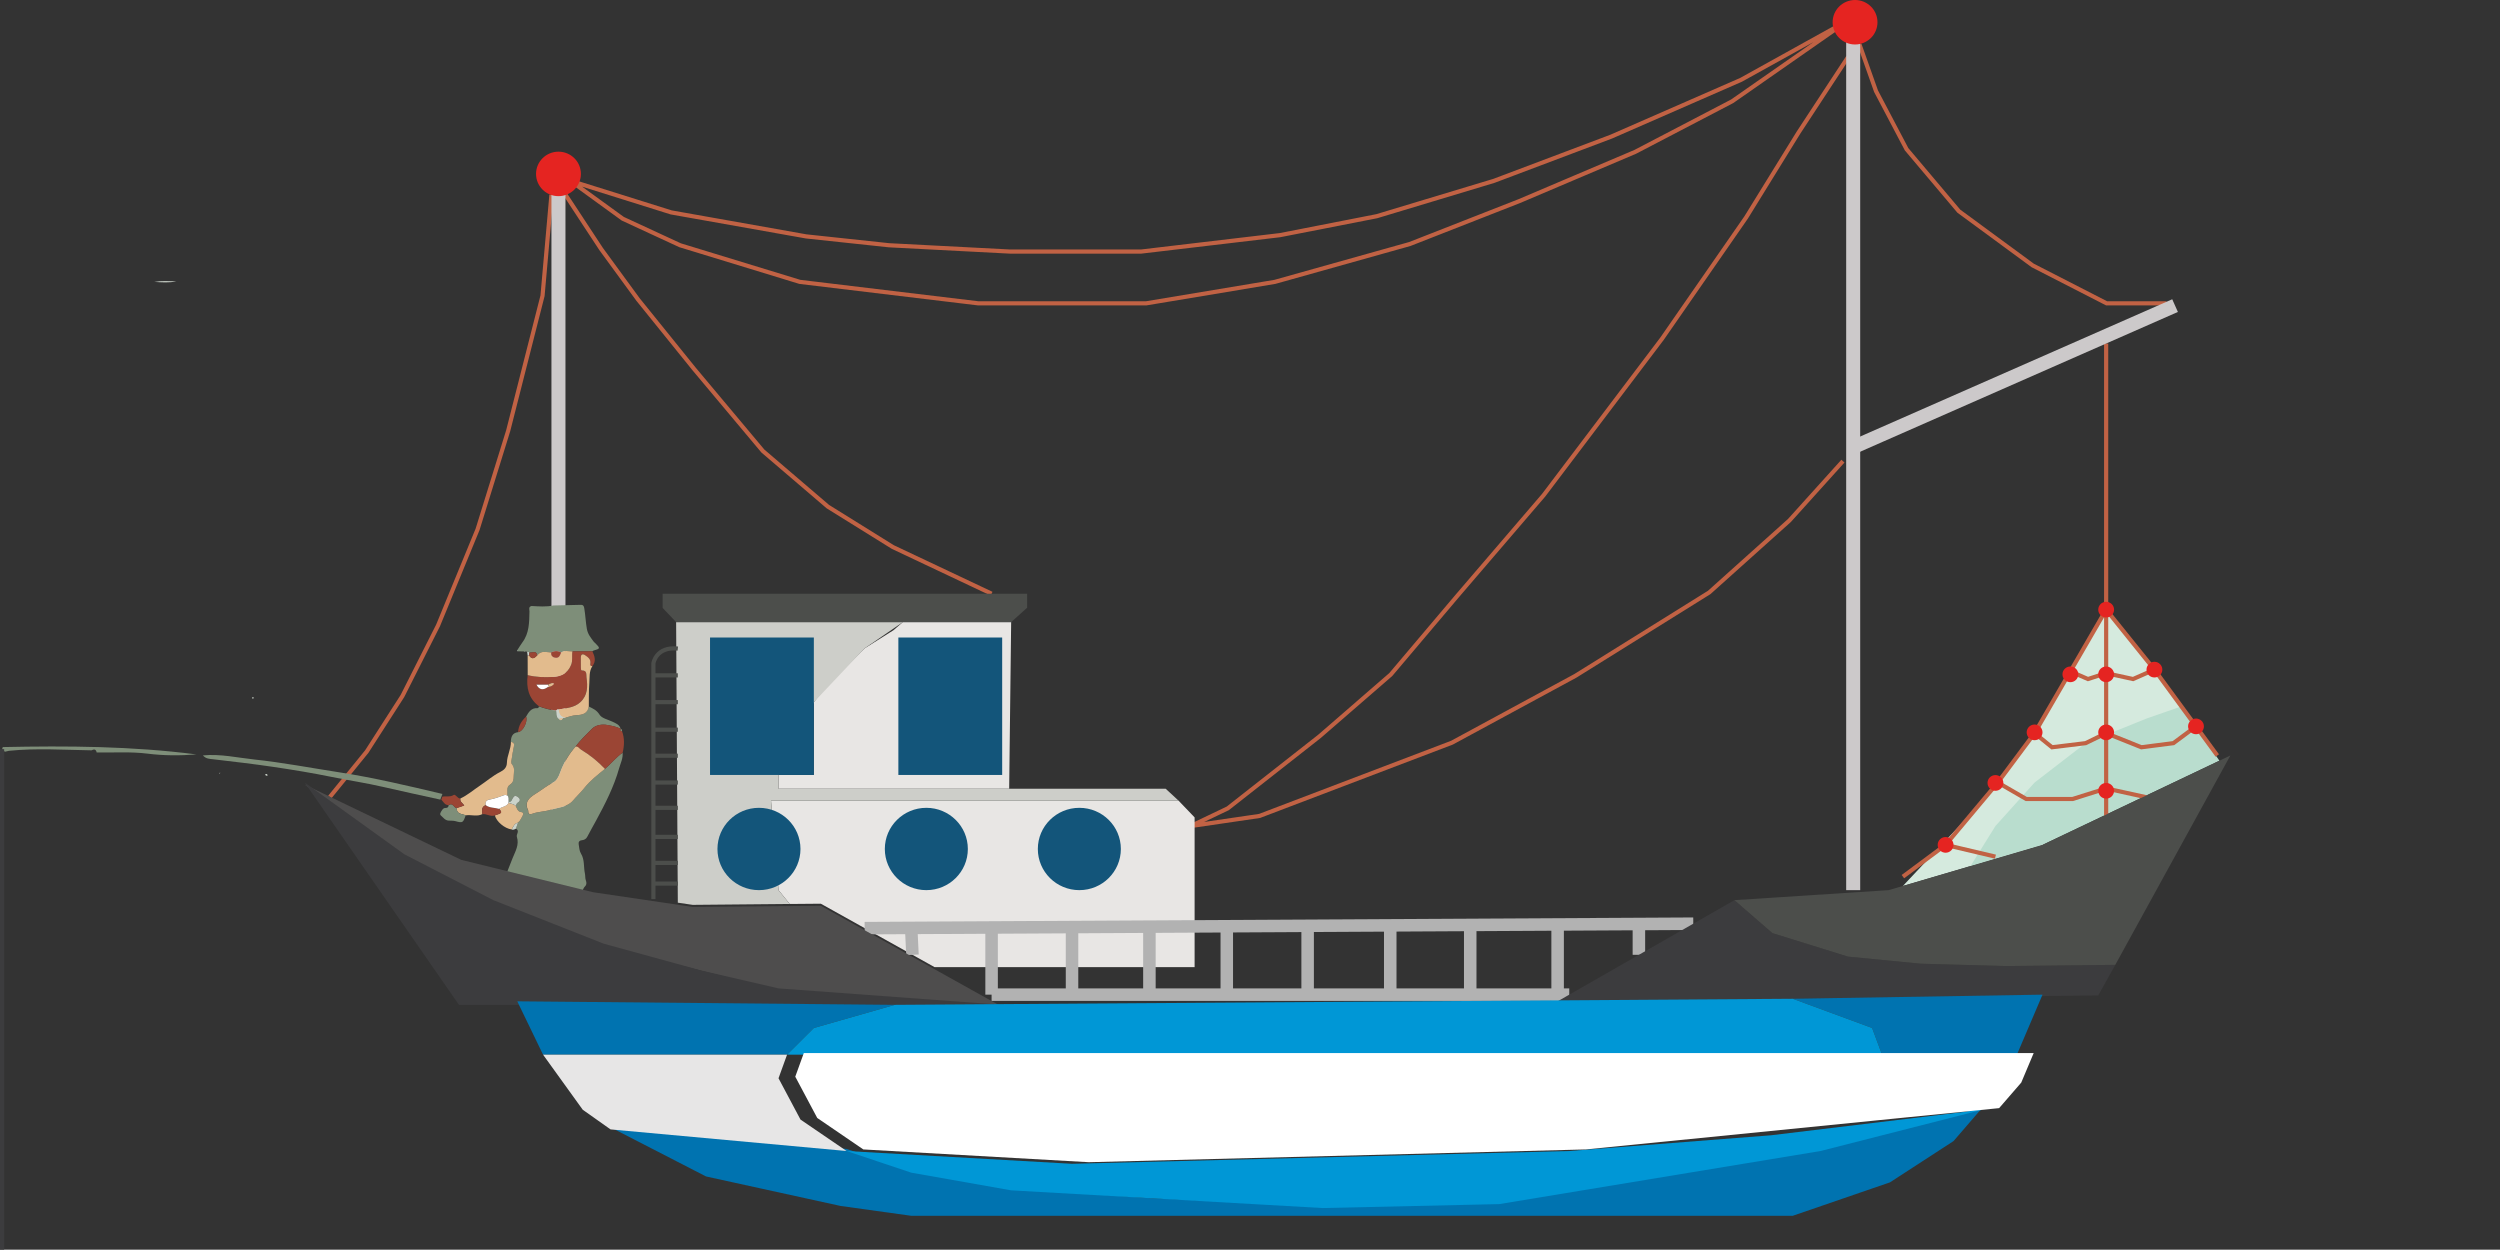 <?xml version="1.0" encoding="UTF-8"?>
<svg id="Calque_2" data-name="Calque 2" xmlns="http://www.w3.org/2000/svg" viewBox="0 0 1200.29 600">
  <rect x="0" y="0" width="1200.29" height="600" fill="#333333" stroke="none"/>
  <defs>
    <style>
      .cls-1, .cls-2, .cls-3, .cls-4, .cls-5 {
        fill: none;
      }

      .cls-2 {
        stroke: #b2b2b2;
        stroke-width: 6px;
      }

      .cls-2, .cls-3, .cls-4, .cls-5 {
        stroke-miterlimit: 10;
      }

      .cls-6 {
        fill: #0073b0;
      }

      .cls-7 {
        fill: #0097d6;
      }

      .cls-8 {
        fill: #e7e6e6;
      }

      .cls-9 {
        fill: #e8e6e4;
      }

      .cls-10 {
        fill: #fff;
      }

      .cls-11 {
        fill: #e52421;
      }

      .cls-12 {
        fill: #7e8e79;
      }

      .cls-13 {
        fill: #b9ddce;
      }

      .cls-14 {
        fill: #cdcec9;
      }

      .cls-15 {
        fill: #ccc9ca;
      }

      .cls-16 {
        fill: #cbd3ca;
      }

      .cls-17 {
        fill: #e2bb8d;
      }

      .cls-18 {
        fill: #d5eade;
      }

      .cls-19 {
        fill: #13557a;
      }

      .cls-20 {
        fill: #9b4534;
      }

      .cls-21 {
        fill: #3c3c3e;
      }

      .cls-22 {
        fill: #4c4e4b;
      }

      .cls-23 {
        fill: #4e4d4d;
      }

      .cls-3 {
        stroke: #4c4e4b;
      }

      .cls-3, .cls-4, .cls-5 {
        stroke-width: 2px;
      }

      .cls-4 {
        stroke: #c16244;
      }

      .cls-5 {
        stroke: #3c3c3e;
      }
    </style>
  </defs>
  <g id="fillet">
    <polyline class="cls-18" points="913.61 425.36 950.07 386.59 976.84 351.62 1011.2 292.7 1047.3 339.15 1017.6 372.12 980.64 405.64 913.61 425.36"/>
    <polyline class="cls-13" points="946.08 415.81 958.04 396.59 976.84 375.71 1001.33 356.8 1030.57 344.98 1047.3 339.15 1065.58 365.22 980.64 405.64 946.08 415.81"/>
  </g>
  <g id="corde">
    <polyline class="cls-4" points="892.77 21.36 900.72 43.79 915.39 71.67 940.46 101.38 975.93 127.44 1011.4 145.63 1040.14 145.63"/>
    <polyline class="cls-4" points="887.26 27.42 863.41 63.79 838.34 104.41 797.98 162.6 741.12 237.77 699.53 286.27 667.74 323.85 633.49 353.55 589.47 388.11 571.73 396.59 604.75 391.74 697.09 356.58 756.4 324.46 820.61 284.45 859.13 249.9 884.82 221.4"/>
    <polyline class="cls-4" points="271.49 93.5 288.61 119.56 306.34 143.81 333.25 177.15 366.27 216.55 397.46 243.23 428.64 262.63 476.08 285.05"/>
    <polyline class="cls-4" points="158.36 382.65 176.1 360.83 193.22 334.16 210.34 300.24 229.3 254.14 243.97 206.86 260.48 141.99 264.76 93.5"/>
    <polygon class="cls-4" points="887.26 9.84 835.9 38.33 773.53 65.61 717.27 86.83 661.01 103.8 614.54 112.9 547.88 120.78 484.9 120.78 426.81 117.75 387.06 113.5 322.24 101.98 273.93 86.83 299.01 105.02 326.52 117.75 384 135.33 469.61 145.63 550.33 145.63 612.09 135.33 676.91 117.14 729.5 96.53 785.14 72.89 831.62 48.64 887.26 9.84"/>
    <polyline class="cls-4" points="1064.56 362.72 1034.37 321.5 1011.2 292.7 1011.2 164.93"/>
    <polyline class="cls-4" points="1011.2 393.22 1011.2 292.7 976.84 352 959.18 375.71 934.11 405.64 913.61 420.89"/>
    <line class="cls-4" x1="958.04" y1="411.29" x2="934.11" y2="405.64"/>
    <polyline class="cls-4" points="959.18 375.71 972.85 383.62 995.07 383.62 1011.2 378.54 1034.37 383.62"/>
    <polyline class="cls-4" points="1034.37 321.5 1024.12 326.02 1011.2 323.2 1002.47 326.02 994.02 322.35"/>
    <polyline class="cls-4" points="1054.33 348.75 1043.48 356.8 1028.1 358.77 1011.2 352 1001.33 356.8 985.19 358.77 976.84 352"/>
    <ellipse class="cls-11" cx="1011.2" cy="292.7" rx="3.8" ry="3.77"/>
    <ellipse class="cls-11" cx="994.02" cy="323.76" rx="3.8" ry="3.77"/>
    <ellipse class="cls-11" cx="1011.2" cy="323.76" rx="3.8" ry="3.77"/>
    <ellipse class="cls-11" cx="1034.37" cy="321.5" rx="3.8" ry="3.77"/>
    <ellipse class="cls-11" cx="1054.33" cy="348.75" rx="3.8" ry="3.77"/>
    <ellipse class="cls-11" cx="1011.2" cy="351.62" rx="3.8" ry="3.77"/>
    <ellipse class="cls-11" cx="976.84" cy="351.62" rx="3.8" ry="3.77"/>
    <ellipse class="cls-11" cx="1011.2" cy="379.67" rx="3.8" ry="3.77"/>
    <ellipse class="cls-11" cx="958.04" cy="375.9" rx="3.8" ry="3.77"/>
    <ellipse class="cls-11" cx="934.11" cy="405.64" rx="3.8" ry="3.77"/>
  </g>
  <g id="bt">
    <polygon class="cls-9" points="428.98 302.57 415.13 311.28 396.31 330.1 390.74 337.11 390.74 372.07 373.78 372.07 373.78 378.68 484.52 378.68 485.47 298.68 433.48 298.68 428.98 302.57"/>
    <polygon class="cls-9" points="370.18 384.35 373.78 427.37 379.16 434.01 394.09 433.88 448.69 464.33 573.55 464.33 573.55 392.45 565.79 384.35 370.18 384.35"/>
    <polyline class="cls-14" points="433.48 298.68 324.62 298.68 325.43 433.39 332.57 434.44 379.16 434.01 373.78 427.37 370.18 384.35 565.79 384.35 559.65 378.68 373.78 378.68 373.78 372.07 390.74 337.11 415.13 311.28 433.48 298.68 324.62 298.68"/>
  </g>
  <g id="fenetre">
    <ellipse class="cls-19" cx="364.39" cy="407.61" rx="19.93" ry="19.76"/>
    <ellipse class="cls-19" cx="444.75" cy="407.61" rx="19.93" ry="19.76"/>
    <ellipse class="cls-19" cx="518.21" cy="407.61" rx="19.93" ry="19.76"/>
    <rect class="cls-19" x="340.9" y="306.08" width="49.84" height="65.99"/>
    <rect class="cls-19" x="431.32" y="306.08" width="49.84" height="65.99"/>
  </g>
  <g id="poto">
    <rect class="cls-15" x="264.76" y="93.5" width="6.73" height="333.87"/>
    <rect class="cls-15" x="886.38" y="14.6" width="6.73" height="412.77"/>
    <polygon class="cls-15" points="890.67 217.95 887.94 211.85 1042.92 143.68 1045.64 149.77 890.67 217.95"/>
  </g>
  <g id="pecheur">
    <path class="cls-12" d="m240.19,439.24c-.06-1.66-.11-3.31-.17-4.97.19-7.87,3.2-14.99,6.04-22.15,1.32-3.32,3.33-6.5,2.1-10.31-.42-1.3,1.56-2.86-.45-3.98.33-.96.66-1.92.98-2.88v-.03c.17-.16.33-.31.49-.47,0,0,.03-.03.03-.03.14-.15.28-.31.42-.46.48-.86,1.03-1.69,1.42-2.59.29-.67.2-1.37-.75-1.47-1.78-.19-2.05-1.71-2.7-2.91.26-.51.39-1.26.81-1.5,1.86-1.09,1.22-2.16-.05-3-1.52-1.02-2.09.51-2.55,1.4-.41.79-.72,1.25-1.64,1.02-.07-1.03.27-2.14-.6-3.01.2-1.76-.6-3.94,1.2-5.1,1.74-1.12,1.82-2.54,1.85-4.25.04-1.93.68-3.84-.85-5.6-.56-.65-.26-1.76-.1-2.67.34-1.95.57-3.93,1.03-5.85.33-1.4-.13-2.04-1.46-2.25.12-2.31.67-4.31,3.48-4.65,2.28-.19,4.78-5.03,3.86-7.47,1.22-2.16,2.48-4.25,5.48-4.06.55.03.55-.49.69-.85,2.7,1,5.45,1.76,8.33,1.99.44,1.32-.27,3.01,1.26,3.99,1.01,1.32,1.48.27,2.02-.46.33-.02.66-.05.99-.07,1.69-.42,3.37-1.11,5.08-1.19,3.05-.15,5.65-.62,6.2-4.23,1.99.98,3.86,1.73,5.23,3.97,1.05,1.71,3.98,2.3,6.12,3.32,1.69.81,3.52,1.42,4.02,3.54-1.92-1.16-4.09-1.47-6.25-1.89-2.82-.55-5.78.02-7.48,1.73-2.75,2.74-5.6,5.48-7.98,8.6-3.29,3.75-5.75,7.96-7.44,12.65-.65,1.8-1.57,3.73-3.27,4.58-3.07,1.52-5.64,3.72-8.51,5.46-3.35,2.04-5.41,4.12-3.48,8.15.03.07,0,.16,0,.25-.03,1.32.75,1.63,1.8,1.22,2.84-1.1,5.95-.99,8.77-1.9,3.74-1.2,8.14-1.24,10.9-4.49,1.76-2.07,3.76-3.89,5.45-6.04,2.79-3.54,6.4-6.3,9.9-9.15,2.96-2.47,5.33-5.56,8.51-7.8.27,2.69-1,5.09-1.69,7.55-2.49,8.86-6.69,17.02-11.06,25.08-1.4,2.59-2.88,5.14-4.23,7.76-.57,1.12-1.54,1.52-2.59,1.64-1.39.16-1.68.98-1.5,2.07.24,1.45.31,3.08,1.05,4.27,1.88,3.04,1.22,6.47,1.93,9.67.24,1.1.04,2.25.48,3.4.29.75.4,1.86-.31,2.59-2.45,2.54-1.29,5.93-2.17,8.84-.08.28.34.71.53,1.07.66,2.06,1.33,4.11,2.5,5.96.04.38.08.77.11,1.15-.2.63-.72.74-1.29.96-3.06,1.24-6.44,1.46-9.4,2.98-.9-.02-1.78-.14-2.59-.55.04-.8-.52-1.37-.78-2.05-1.2-3.12-2.55-6.19-3.27-9.47-.06-3.08-2.6-5.15-3.31-8-.19-.76-1.11-.34-1.31.21-1.02,2.71-3.25,4.69-4.38,7.32-.5.84-.99,1.68-1.49,2.52-1.93,1.82-.55,4.1-.87,6.14-4.08.59-8.06,1.87-12.22,1.96-.51-1.69.85-3.7-.9-5.18Z"/>
    <path class="cls-12" d="m251.65,312.77c-1.04-.02-2.07-.05-3.11-.07-.05-.2-.09-.41-.14-.61.81-1.24,1.56-2.53,2.44-3.72,3.3-4.44,3.24-9.61,3.37-14.76.02-.94-.64-2.26.99-2.66,3.53.2,7.07.47,10.58-.25,4.18-.09,8.36-.16,12.54-.3,1.19-.04,1.9-.03,2.18,1.54.58,3.29.67,6.63,1.25,9.93.45,2.61,1.88,4.26,3.26,6.15.24.33.6.57.89.87,2.35,2.35,2.29,2.56-.86,3.43-.23.06-.43.25-.64.37-3.19.02-6.37.03-9.56.05-1.82.06-3.71-.67-5.41.55-1.59-.92-3.18-.89-4.78-.03-2.34-.07-4.88-1.08-6.7,1.38-.48-2.59-2.45-1.11-3.79-1.36-.32-.23-.62-.53-1.08-.4-.28-.04-.55-.08-.83-.12-.2,0-.4,0-.6,0Z"/>
    <path class="cls-20" d="m274.84,312.74c3.19-.02,6.37-.03,9.56-.05,1.13,2.36,1.93,4.71.03,7.08-1.03.12-1.09-.57-.99-1.26.32-2.03-1.13-3.02-2.48-3.94-1.12-.76-2.11-.6-2.11,1.09,0,1.66.01,3.32.03,4.97,0,.49,0,1.26.53,1.25,2.57-.02,1.99,1.99,2.17,3.34.59,4.33.63,8.57-2.96,11.89-2.93,2.71-6.77,2.81-10.4,3.52-.47-.09-.86.02-1.11.46-2.88-.23-5.64-.99-8.33-1.99-5.09-3.82-6.18-9.06-5.43-14.96,3.99.99,8.05,1.11,12.11.86,3.96-.24,7.04-1.66,8.71-5.74.92-2.26.26-4.39.66-6.53Zm-11.5,17.13c.08-.03.15-.08.21-.14,1.12.04,1.67-.82,2.47-1.46-1.1-.42-1.97-.15-2.79.46h-5.68c1.36,2.52,3.12,2.72,5.23,1.31.18-.06.37-.12.55-.17Z"/>
    <path class="cls-12" d="m286.45,453.28c.07.66-.11,1.39.5,1.92.13.91-.14,1.96.9,2.55.14,2.37,1.49,4.32,2.38,6.4.78,1.82,1.36,3.65,1.72,5.57-.84,0-1.62.03-2.33.65-2.32,2.04-5.06,3.35-7.91,4.55-3.39,1.43-6.68,1.57-10.07.22-1.3-.52-2.59-1.04-3.89-1.56-1.21-1.22-.95-2.23.28-3.34,1.78-1.62,4-2.26,6.14-3.15,3.64-1.51,4.18-2.88,2.56-6.3-.35-.74-.64-1.52-.95-2.28.06-.33.08-.65-.28-.84-.4-.64-.79-1.28-1.19-1.91-.08-.47-.16-.94-.24-1.41.5-.69,1.3-.66,2.01-.78,3.22-.55,6.06-2.33,9.31-2.76.31.84.35,1.81,1.08,2.47Z"/>
    <path class="cls-17" d="m245.27,356.16c1.33.22,1.8.86,1.46,2.25-.46,1.92-.69,3.9-1.03,5.85-.16.91-.46,2.02.1,2.67,1.53,1.76.89,3.68.85,5.6-.03,1.71-.11,3.13-1.85,4.25-1.8,1.16-1,3.34-1.2,5.1-.53-.12-.95-.35-1.62-.1-2.23.83-4.5,1.66-6.83,2.07-1.82.33-2.19,1.17-1.93,2.71-2.19.82-1.77,2.62-1.64,4.31-2.58,1.36-5.35.15-7.99.59-1.72-.82-4.45-.43-4.27-3.51,1.14-.39,2.28-.79,3.58-1.24-.73-1.11-2.22-1.77-1.88-3.34,3.4-1.56,6.2-4.04,9.28-6.09,3.29-2.2,6.29-4.84,9.86-6.65,1.89-.96,3.17-2.15,3.22-4.47.07-3.43,1.97-6.55,1.92-10.02Z"/>
    <path class="cls-20" d="m298.96,361.36c-3.18,2.24-5.56,5.33-8.51,7.8-3.41-3.57-7.2-6.68-11.45-9.22-.88-.52-1.38-1.71-2.67-1.52,2.38-3.11,5.24-5.85,7.98-8.6,1.71-1.71,4.67-2.28,7.48-1.73,2.16.42,4.33.73,6.25,1.89,0,0-.02.02-.02.02.18.33-.6,1.24.59.95,1.3,3.43,1.17,6.91.34,10.41Z"/>
    <path class="cls-12" d="m244.03,458.21c.33-1.53-.74-2.9-.51-4.42-.15-.69-.29-1.38-.44-2.08,2.95-.26,5.71-1.55,8.73-1.55,1.51,0,1.99.51,2.03,2.01.04,1.17-.85,2.67.78,3.53.08.51.15,1.02.23,1.54-.25.95-.18,1.89-.02,2.84-.38,3.3,1.5,6.25,1.49,9.49-5.46.02-10.67,2.24-16.21,1.67-2.4-.25-4.85,0-7.25-.5-.24-2.67,1.55-4.47,4.47-4.54,3.16-.07,5.68-1.76,6.82-4.59.91-1.17.47-2.3-.13-3.41Z"/>
    <path class="cls-17" d="m274.84,312.74c-.4,2.15.27,4.27-.66,6.53-1.67,4.08-4.75,5.5-8.71,5.74-4.06.25-8.13.12-12.11-.86,0-3.16-.02-6.33-.03-9.49.24,0,.48,0,.72,0,1.32,2.2,2.61,1.32,3.9-.04,1.82-2.45,4.36-1.44,6.7-1.38-.02,1.25.26,2.2,1.77,2.5,2.13.42,2.41-1.17,3.01-2.46,1.69-1.22,3.59-.5,5.41-.55Z"/>
    <path class="cls-17" d="m268.23,340.65c3.63-.71,7.46-.82,10.4-3.52,3.6-3.32,3.56-7.57,2.96-11.89-.19-1.35.4-3.35-2.17-3.34-.52,0-.52-.76-.53-1.25-.02-1.66-.03-3.32-.03-4.97,0-1.69.99-1.86,2.11-1.09,1.35.92,2.8,1.91,2.48,3.94-.11.69-.04,1.38.99,1.26-1.71,2.55-1.27,5.51-1.5,8.3-.3,3.67-.18,7.38-.24,11.08-.55,3.6-3.15,4.08-6.2,4.23-1.71.08-3.39.77-5.09,1.19-2.31-.31-3.08-1.85-3.17-3.92Z"/>
    <path class="cls-17" d="m247.61,386.99c.65,1.2.92,2.72,2.7,2.91.95.1,1.04.81.75,1.47-.39.9-.94,1.73-1.42,2.59-.14.15-.28.31-.42.46,0,0-.03.03-.03.03-.16.16-.32.31-.48.47,0,0-.01.03-.01.03-1.76.42-2.29,1.95-3.03,3.29-3.38-.45-7.32-3.75-8.08-6.75,3.52-1.13,3.65-1.33,2.02-3.14,1.4-1.15,3.67-.99,4.55-2.93,1.13.57,2.54.5,3.44,1.56Z"/>
    <path class="cls-12" d="m211.38,383.9c-9.18-2.03-18.38-3.98-27.54-6.11-8.23-1.91-16.6-3.14-24.84-4.82-9.25-1.89-18.54-3.4-27.85-4.78-9.53-1.41-19.1-2.52-28.67-3.64-1.81-.21-3.58-.15-5.07-1.87,8.49-.8,16.55,1.1,24.62,1.96,13.61,1.45,27.1,4.03,40.65,6.13,16.77,2.6,33.25,6.51,49.73,10.42-.34.9-.67,1.81-1.01,2.71Z"/>
    <path class="cls-12" d="m219.31,387.96c-.18,3.08,2.55,2.69,4.27,3.51-1.22,3.53-1.45,3.75-4.83,2.8-1.19-.34-2.31-.19-3.45-.29-1.68-.15-2.58-1.56-3.67-2.49-.74-.64.14-1.83.69-2.65.38-.56.87-.97,1.65-.93.9.04,1.38-.44,1.43-1.34,2.01-1.46,2.46,1.33,3.91,1.41Z"/>
    <path class="cls-12" d="m4.25,360.49c-.65.15-1.3.29-1.95.44-.44-.42-.87-.85-1.3-1.27.12-.33.24-.66.35-.98,31.06-.65,62.08-.45,92.98,3.53-7.86.61-15.62.62-23.57-.38-8.01-1-16.22-.43-24.34-.55-.31-1.45-1.12-1.77-2.41-1.03-13.26-.2-26.52-1.13-39.77.23Z"/>
    <path class="cls-20" d="m219.31,387.96c-1.45-.08-1.9-2.87-3.91-1.41-1.87.03-2.5-1.57-3.52-2.65.17-.46.34-.93.51-1.39,1.76-.43,3.6.32,5.42-.83.89-.56,1.77,1.68,3.2,1.71-.34,1.57,1.15,2.23,1.88,3.34-1.3.45-2.44.84-3.58,1.24Z"/>
    <path class="cls-20" d="m239.62,388.36c1.62,1.81,1.49,2.01-2.02,3.14-2.11.76-3.97-.9-6.02-.61-.13-1.69-.55-3.49,1.64-4.31,1.9,1.42,4.29,1.13,6.41,1.78Z"/>
    <path class="cls-20" d="m252.61,344.03c.92,2.44-1.59,7.29-3.86,7.47.16-3.06,1.69-5.43,3.86-7.47Z"/>
    <path class="cls-16" d="m245.67,398.25c.74-1.34,1.27-2.87,3.03-3.29-.33.96-.66,1.92-.98,2.88-.64.34-1.27.74-2.04.42Z"/>
    <path class="cls-16" d="m254.05,314.68c-.24,0-.48,0-.72,0-.08-.59-.16-1.19-.25-1.78.46-.13.76.17,1.08.4-.04.46-.08.93-.11,1.39Z"/>
    <path class="cls-16" d="m127.29,371.8c.65-.38,1.06-.22,1.22.53-.58.23-1.02.13-1.22-.53Z"/>
    <path class="cls-12" d="m298.63,350.95c-1.19.29-.41-.62-.59-.95.64.04.59.51.59.95Z"/>
    <path class="cls-16" d="m105.73,371c-.06.17-.12.34-.18.5-.38-.32-.22-.45.18-.5Z"/>
    <path class="cls-16" d="m251.65,312.77c.2,0,.4,0,.6,0-.2.28-.4.29-.6,0Z"/>
    <path class="cls-16" d="m248.4,312.09c.05.2.1.41.14.61-.38-.13-.43-.33-.14-.61Z"/>
    <path class="cls-20" d="m267.74,473.59c1.3.52,2.59,1.04,3.89,1.56,3.39,1.35,6.69,1.21,10.07-.22,2.85-1.2,5.59-2.51,7.91-4.55.71-.62,1.49-.66,2.33-.65.5,1.84-.75,2.81-1.99,3.63-5.09,3.33-10.56,5.38-16.81,4.88-3.48-.28-5.29-1.73-5.39-4.64Z"/>
    <path class="cls-10" d="m254.83,460.09c-.16-.95-.23-1.9.02-2.84,4.25.39,8.43-.77,12.67-.51,1.86.11,3.61-.33,5.31-1.01.49.01.97.03,1.46.04.4.64.79,1.28,1.18,1.91-.22.32-.43.64-.65.96-.17.04-.34.09-.51.13-.15-.04-.3-.04-.46,0-5.49-.11-10.91.55-16.32,1.31-.91.13-1.81.23-2.71,0Z"/>
    <path class="cls-20" d="m232.86,470.75c2.39.5,4.85.25,7.25.5,5.55.57,10.76-1.65,16.21-1.67.61,1.82-.69,2.35-1.99,2.61-2.47.5-4.97.83-7.46,1.23-4.48-.34-8.97-.18-13.45-.11-.19-.85-.38-1.71-.57-2.56Z"/>
    <path class="cls-12" d="m233.42,473.31c4.48-.07,8.97-.24,13.45.11-.39.66-1.02.76-1.7.76-3.38,0-6.76-.01-10.14,0-.71,0-1.31-.13-1.61-.86Z"/>
    <path class="cls-16" d="m274.82,458.64c.22-.32.43-.64.65-.96.36.2.34.51.28.84-.31.04-.62.08-.93.11Z"/>
    <path class="cls-16" d="m273.86,458.77c.15-.04.3-.04.46,0-.15.22-.3.22-.46,0Z"/>
    <path class="cls-17" d="m276.34,358.42c1.29-.19,1.79.99,2.67,1.52,4.25,2.54,8.04,5.65,11.45,9.22-3.49,2.85-7.11,5.61-9.9,9.15-1.69,2.14-3.69,3.97-5.45,6.04-2.76,3.25-7.16,3.28-10.9,4.49-2.82.91-5.93.8-8.77,1.9-1.05.4-1.83.1-1.8-1.22,0-.08.03-.18,0-.25-1.93-4.03.13-6.11,3.48-8.15,2.87-1.75,5.44-3.94,8.51-5.46,1.7-.85,2.62-2.78,3.27-4.58,1.69-4.69,4.15-8.9,7.44-12.65Z"/>
    <path class="cls-17" d="m285.37,450.81c-3.25.43-6.09,2.22-9.31,2.76-.71.12-1.51.09-2.01.78-2.69-1.89-4.04-5.85-2.72-8.02,2.96-1.52,6.35-1.74,9.4-2.98.56-.23,1.09-.33,1.29-.96.42,0,.84-.02,1.27-.03,1.38,2.65,3.42,5.14,2.08,8.44Z"/>
    <path class="cls-17" d="m256.19,446.31c-.1,1.59,0,3.03-1.24,4.56-.84,1.03-.27,3.19-.33,4.84-1.62-.86-.74-2.36-.78-3.53-.05-1.5-.52-2.01-2.03-2.01-3.02,0-5.77,1.29-8.73,1.55-2.74-1.88-1.83-4.73-1.98-7.29,4.17-.08,8.14-1.37,12.22-1.96,1.31.38,2.2,1.04,1.97,2.59-.1.64.21,1.11.89,1.26Z"/>
    <path class="cls-10" d="m239.62,388.36c-2.12-.65-4.51-.36-6.41-1.78-.26-1.54.1-2.39,1.93-2.71,2.33-.42,4.6-1.25,6.83-2.07.67-.25,1.09-.02,1.62.1.87.87.52,1.98.6,3.01,0,.18-.01.36-.02.53-.88,1.94-3.15,1.78-4.55,2.93Z"/>
    <path class="cls-10" d="m264.69,434.27c-3-.14-6.05.62-9.01-.47,1.14-2.63,3.36-4.61,4.38-7.32.21-.55,1.13-.97,1.31-.21.71,2.84,3.25,4.92,3.31,8Z"/>
    <path class="cls-16" d="m244.17,385.43c0-.18.01-.36.02-.53.92.24,1.22-.23,1.64-1.02.46-.88,1.03-2.42,2.55-1.4,1.27.85,1.91,1.91.05,3-.42.25-.55.99-.81,1.5-.9-1.06-2.32-.99-3.44-1.56Z"/>
    <path class="cls-16" d="m268.23,340.65c.09,2.07.85,3.61,3.17,3.92-.33.02-.66.05-.99.07-.67.15-1.35.3-2.02.46-1.53-.99-.82-2.67-1.26-3.99.25-.44.64-.54,1.11-.46Z"/>
    <path class="cls-17" d="m268.38,345.1c.67-.15,1.35-.3,2.02-.46-.54.73-1.01,1.78-2.02.46Z"/>
    <path class="cls-16" d="m249.22,394.42c.14-.15.28-.31.42-.46-.14.15-.28.31-.42.46Z"/>
    <path class="cls-16" d="m248.71,394.93c.16-.16.32-.31.48-.47-.16.16-.32.31-.48.47Z"/>
    <path class="cls-20" d="m269.43,313.3c-.61,1.29-.89,2.88-3.01,2.46-1.51-.3-1.78-1.24-1.77-2.5,1.6-.85,3.19-.89,4.78.03Z"/>
    <path class="cls-20" d="m254.05,314.68c.04-.46.08-.93.11-1.39,1.34.25,3.31-1.24,3.79,1.36-1.29,1.36-2.58,2.24-3.9.04Z"/>
    <path class="cls-10" d="m262.78,330.04c-2.11,1.41-3.86,1.21-5.23-1.31,1.95,0,3.81,0,5.68,0,.11.33.21.67.32,1-.06.06-.13.1-.21.14-.28-.25-.43-.07-.55.17Z"/>
    <path class="cls-17" d="m263.55,329.73c-.11-.33-.21-.67-.32-1,.82-.61,1.69-.88,2.79-.46-.79.64-1.35,1.49-2.47,1.46Z"/>
    <path class="cls-17" d="m262.78,330.04c.12-.25.27-.42.55-.17-.18.06-.37.12-.55.17Z"/>
    <line class="cls-5" x1="1" y1="359.66" x2="1" y2="600"/>
    <rect class="cls-1" x="1" width="1199.29" height="600"/>
  </g>
  <g id="btBarriere">
    <line class="cls-2" x1="415.13" y1="445.62" x2="812.97" y2="443.48"/>
    <line class="cls-2" x1="476.08" y1="477.55" x2="753.43" y2="477.55"/>
    <line class="cls-2" x1="514.7" y1="477.55" x2="514.7" y2="445.08"/>
    <line class="cls-2" x1="476.08" y1="477.55" x2="476.08" y2="445.62"/>
    <line class="cls-2" x1="551.85" y1="477.55" x2="551.85" y2="444.88"/>
    <line class="cls-2" x1="589" y1="477.55" x2="589" y2="445.62"/>
    <line class="cls-2" x1="627.82" y1="477.55" x2="627.82" y2="444.48"/>
    <line class="cls-2" x1="667.48" y1="477.55" x2="667.48" y2="443.48"/>
    <line class="cls-2" x1="705.88" y1="477.55" x2="705.88" y2="444.06"/>
    <line class="cls-2" x1="747.84" y1="480.75" x2="747.84" y2="443.48"/>
    <line class="cls-2" x1="786.86" y1="443.62" x2="786.86" y2="458.42"/>
    <line class="cls-2" x1="437.48" y1="445.62" x2="438.09" y2="458.42"/>
    <ellipse class="cls-11" cx="890.64" cy="10.68" rx="10.77" ry="10.68"/>
    <ellipse class="cls-11" cx="268.13" cy="83.5" rx="10.77" ry="10.68"/>
  </g>
  <g id="btNoir">
    <polygon class="cls-23" points="394.09 434.88 481.15 483.44 373.78 475.54 289.85 454.08 236.87 433.18 194.14 411.16 146.29 376.71 221.49 412.85 284.72 428.37 332.57 435.44 394.09 434.88"/>
    <polygon class="cls-21" points="146.29 375.71 220.35 482.44 481.15 482.44 373.78 474.54 337.13 466.07 289.85 453.08 236.87 432.18 194.14 410.16 146.29 375.71"/>
    <polygon class="cls-21" points="747.84 480.75 832.72 432.18 850.95 447.99 887.26 459.29 922.15 462.68 962.4 463.81 1015.58 463.24 1007.4 477.92 747.84 480.75"/>
    <polygon class="cls-22" points="1070.83 362.72 1015.58 463.24 962.4 463.81 922.15 462.68 887.26 459.29 850.95 447.99 832.72 432.18 906.77 427.37 980.64 405.64 1070.83 362.72"/>
    <polygon class="cls-22" points="318.14 285.05 493.15 285.05 493.15 291.77 485.47 298.68 324.62 298.68 318.14 291.87 318.14 285.05"/>
    <path class="cls-3" d="m313.72,431.66v-113.29s1.33-8.09,11.71-6.98"/>
    <line class="cls-3" x1="325.43" y1="324.25" x2="313.72" y2="324.25"/>
    <line class="cls-3" x1="325.43" y1="337.11" x2="313.72" y2="337.11"/>
    <line class="cls-3" x1="325.43" y1="350.34" x2="313.72" y2="350.34"/>
    <line class="cls-3" x1="325.43" y1="362.84" x2="313.72" y2="362.84"/>
    <line class="cls-3" x1="325.43" y1="375.71" x2="313.72" y2="375.71"/>
    <line class="cls-3" x1="325.43" y1="387.85" x2="313.72" y2="387.85"/>
    <line class="cls-3" x1="325.43" y1="401.8" x2="313.72" y2="401.8"/>
    <line class="cls-3" x1="325.43" y1="414.3" x2="313.72" y2="414.3"/>
    <line class="cls-3" x1="325.43" y1="424.22" x2="313.72" y2="424.22"/>
    <polygon class="cls-6" points="248.35 480.75 260.73 506.36 377.88 506.36 390.74 493.55 429.63 482.44 248.35 480.75"/>
    <polygon class="cls-6" points="860.73 479.52 980.64 477.55 968.35 506.36 903.59 506.36 898.83 493.55 860.73 479.52"/>
    <polygon class="cls-6" points="293.12 541.24 338.99 564.84 403.59 579 437.48 583.72 860.73 583.72 907.4 567.67 937.92 547.85 951.77 531.8 874.07 551.62 829.31 557.76 719.78 577.11 635.02 579 551.85 575.23 485.47 570.5 437.48 562.01 406.45 551.62 349.31 546.9 293.12 541.24"/>
    <polygon class="cls-7" points="429.63 482.44 860.73 479.52 898.83 493.55 903.59 506.36 377.88 506.36 390.74 493.55 429.63 482.44"/>
    <polygon class="cls-7" points="406.45 552.62 514.7 558.76 753.43 552.62 850.26 545.07 951.77 532.8 874.07 552.62 719.78 578.11 635.02 580 485.47 571.5 437.48 563.01 406.45 552.62"/>
    <polygon class="cls-8" points="260.73 506.36 279.78 532.8 293.12 542.24 406.45 552.62 384.33 537.52 373.78 517.69 377.88 506.36 260.73 506.36"/>
    <polyline class="cls-10" points="761.47 551.86 522.74 557.99 414.49 551.86 392.37 536.75 381.82 516.93 385.92 505.6 911.63 505.6 921.65 518.81 911.63 537.86 921.65 518.81 911.63 505.6 976.4 505.6 970.44 519.76 959.81 532.03"/>
    <path class="cls-16" d="m84.67,135.1c-3.51.72-7.05.45-10.58.25,3.51-.6,7.05-.34,10.58-.25Z"/>
    <path class="cls-16" d="m120.96,335.11c.29-.51.6-.53.93-.03-.3.43-.61.45-.93.03Z"/>
  </g>
</svg>